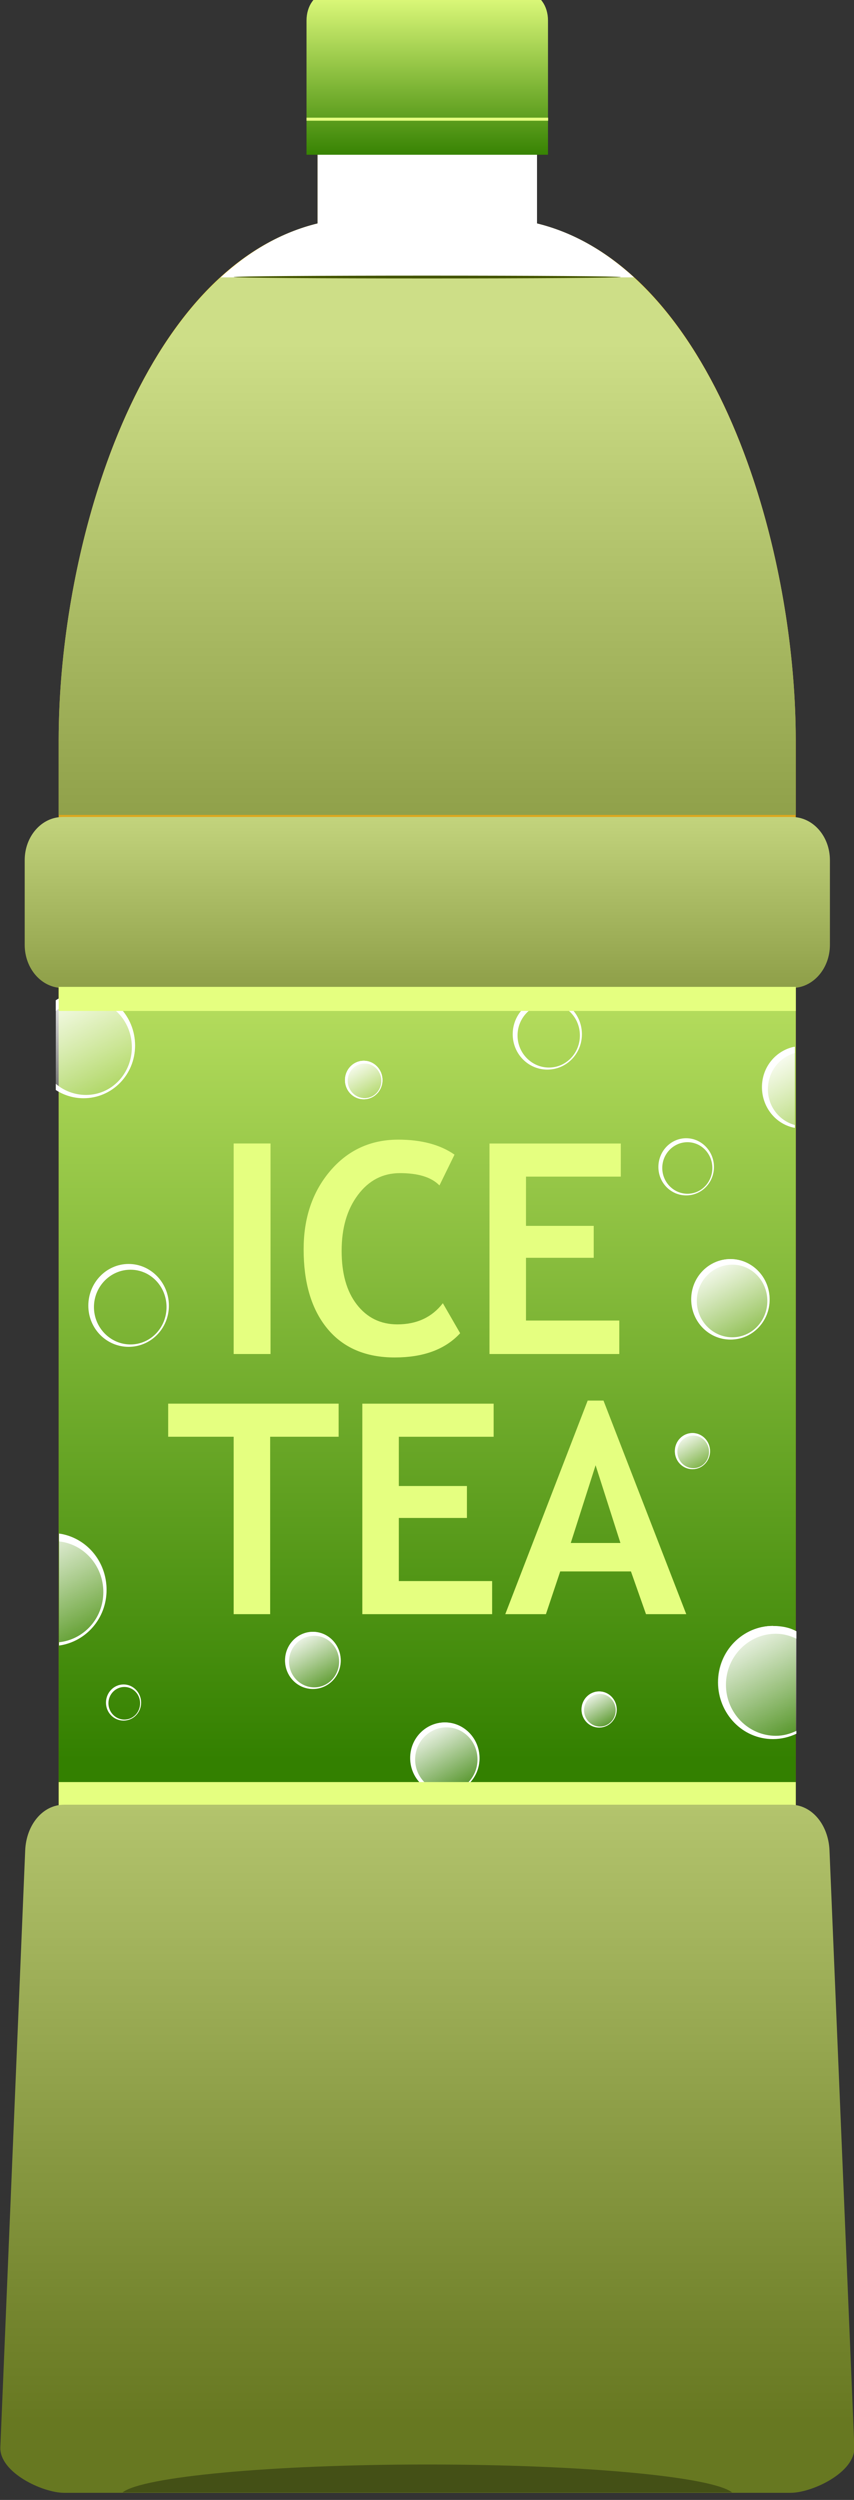 <?xml version="1.0" encoding="utf-8"?>
<svg viewBox="792.203 452.666 64.341 188.308" width="64.341" height="188.308" xmlns="http://www.w3.org/2000/svg" xmlns:xlink="http://www.w3.org/1999/xlink">
  <rect x="792.203" y="452.666" width="64.341" height="188.308" fill="#333333" stroke="none"/>
  <defs>
    <linearGradient id="linearGradient76931" y2="1168.1" gradientUnits="userSpaceOnUse" x2="648.06" gradientTransform="matrix(.96 0 0 1 24.413 0)" y1="1323.5" x1="648.06" xlink:href="#linearGradient75146"/>
    <linearGradient id="linearGradient75146">
      <stop id="stop75148" style="stop-color:#803300" offset="0"/>
      <stop id="stop75150" style="stop-color:#ffd42a" offset="1"/>
    </linearGradient>
    <linearGradient id="linearGradient76975" y2="1175" gradientUnits="userSpaceOnUse" x2="656.62" gradientTransform="matrix(.96 0 0 1 24.413 0)" y1="1234.9" x1="656.62" xlink:href="#linearGradient75847"/>
    <linearGradient id="linearGradient75847">
      <stop id="stop75849" style="stop-color:#677821" offset="0"/>
      <stop id="stop75851" style="stop-color:#cdde87" offset="1"/>
    </linearGradient>
    <linearGradient id="linearGradient77565" y2="1148.1" gradientUnits="userSpaceOnUse" x2="655.56" gradientTransform="matrix(.96 0 0 1 24.413 0)" y1="1161" x1="655.56">
      <stop id="stop75843" style="stop-color:#338000" offset="0"/>
      <stop id="stop75845" style="stop-color:#e5ff80" offset="1"/>
    </linearGradient>
    <linearGradient id="linearGradient77571" y2="1203.3" gradientUnits="userSpaceOnUse" x2="639.5" gradientTransform="translate(-.047)" y1="1282.6" x1="639.5">
      <stop id="stop75857" style="stop-color:#338000" offset="0"/>
      <stop id="stop75859" style="stop-color:#e5ff80" offset="1"/>
    </linearGradient>
    <linearGradient id="linearGradient76939" y2="1184.9" gradientUnits="userSpaceOnUse" x2="627.38" y1="1178.7" x1="623.82" xlink:href="#linearGradient16066"/>
    <linearGradient id="linearGradient16066">
      <stop id="stop16068" style="stop-color:#ffffff" offset="0"/>
      <stop id="stop16070" style="stop-color:#ffffff;stop-opacity:0" offset="1"/>
    </linearGradient>
    <linearGradient id="linearGradient76951" y2="1184.9" gradientUnits="userSpaceOnUse" x2="627.38" gradientTransform="matrix(1.59 0 0 1.59 -320.45 -654.22)" y1="1178.7" x1="623.82" xlink:href="#linearGradient16066"/>
    <linearGradient id="linearGradient76953" y2="1184.9" gradientUnits="userSpaceOnUse" x2="627.38" gradientTransform="matrix(1.59 0 0 1.59 -376.49 -661.29)" y1="1178.7" x1="623.82" xlink:href="#linearGradient16066"/>
    <linearGradient id="linearGradient76963" y2="1184.9" gradientUnits="userSpaceOnUse" x2="627.38" gradientTransform="matrix(1.49 0 0 1.49 -311.39 -584.28)" y1="1178.7" x1="623.82" xlink:href="#linearGradient16066"/>
    <linearGradient id="linearGradient76965" y2="1184.9" gradientUnits="userSpaceOnUse" x2="627.38" gradientTransform="matrix(1.164 0 0 1.164 -51.335 -195.59)" y1="1178.7" x1="623.82" xlink:href="#linearGradient16066"/>
    <linearGradient id="linearGradient77011" y2="1208.3" gradientUnits="userSpaceOnUse" x2="669.17" gradientTransform="matrix(.983 0 0 .98 10.121 24.365)" y1="1233.9" x1="669.17" xlink:href="#linearGradient75847"/>
    <linearGradient id="linearGradient77013" y2="1269.9" gradientUnits="userSpaceOnUse" x2="653.87" y1="1332.8" x1="653.87" xlink:href="#linearGradient75847"/>
  </defs>
  <g id="g75681" transform="matrix(0.97, 0, 0, 0.992, 196.243, -687.106)">
    <path id="path75683" style="fill:url(#linearGradient76931)" d="m639.06 1158.9v7.031c-13.646 3.261-20.112 24.175-20.112 39.278v30.281 68.844 23.875c0 7.345 5.739 10 12.856 10h15.227 1.086 15.198c7.117 0 12.884-2.655 12.884-10v-23.875-68.844-30.281c0-15.103-6.466-36.017-20.112-39.278v-7.031h-7.971-1.086z"/>
    <path id="path75685" d="m631.55 1170c-8.516 7.562-12.603 23.19-12.603 35.188v5.656h57.252v-5.656c0-11.997-4.086-27.625-12.603-35.188h-32.046z" style="fill:url(#linearGradient76975)"/>
    <path id="path75687" d="m639.06 1158.9v7.031c-2.823 0.674-5.317 2.116-7.532 4.094h32.106c-2.215-1.977-4.709-3.419-7.532-4.094v-7.031h-7.982-1.08-7.982z" style="fill:#ffffff"/>
    <path id="path75689" style="fill:url(#linearGradient77565)" d="m639.69 1148.5c-0.827 0-1.49 0.899-1.49 2.019v10.195h18.755v-10.195c0-1.12-0.664-2.019-1.49-2.019z"/>
    <path id="path75691" d="m662.61 1170c0 0.06-6.731 0.108-15.035 0.108-8.304 0-15.035-0.048-15.035-0.108 0-0.06 6.731-0.108 15.035-0.108 8.304 0 15.035 0.049 15.035 0.108z" style="fill:#445500"/>
    <path id="path75693" d="m618.95 1223.9v17.039 44.89h0.54 56.171 0.54v-44.89-17.039c-0.336 0.146-0.695 0.213-1.08 0.213h-55.091c-0.385 0-0.744-0.066-1.08-0.213z" style="fill:url(#linearGradient77571)"/>
    <g id="g75695" transform="translate(-.047)">
      <g id="g75697" transform="translate(23.335 48.79)">
        <path id="path75699" style="fill:url(#linearGradient76939)" transform="translate(0 52.362)" d="m628.35 1181.3c0 1.489-1.207 2.696-2.696 2.696-1.489 0-2.696-1.207-2.696-2.696 0-1.489 1.207-2.696 2.696-2.696 1.489 0 2.696 1.207 2.696 2.696z"/>
        <path id="path75701" d="m625.66 1178.6c-1.489 0-2.688 1.23-2.688 2.719 0 1.489 1.199 2.687 2.688 2.687s2.688-1.199 2.688-2.687c0-1.489-1.199-2.719-2.688-2.719zm0.125 0.375c1.342 0 2.406 1.095 2.406 2.438s-1.064 2.438-2.406 2.438c-1.342 0-2.438-1.095-2.438-2.438s1.095-2.438 2.438-2.438z" style="fill:#ffffff" transform="translate(0 52.362)"/>
      </g>
      <g id="g75703" transform="matrix(.803 0 0 .803 165.33 246.93)">
        <path id="path75705" style="fill:url(#linearGradient76939)" transform="translate(0 52.362)" d="m628.35 1181.3c0 1.489-1.207 2.696-2.696 2.696-1.489 0-2.696-1.207-2.696-2.696 0-1.489 1.207-2.696 2.696-2.696 1.489 0 2.696 1.207 2.696 2.696z"/>
        <path id="path75707" style="fill:#ffffff" d="m625.66 1178.6c-1.489 0-2.688 1.23-2.688 2.719 0 1.489 1.199 2.687 2.688 2.687s2.688-1.199 2.688-2.687c0-1.489-1.199-2.719-2.688-2.719zm0.125 0.375c1.342 0 2.406 1.095 2.406 2.438s-1.064 2.438-2.406 2.438c-1.342 0-2.438-1.095-2.438-2.438s1.095-2.438 2.438-2.438z" transform="translate(0 52.362)"/>
      </g>
      <g id="g75709" transform="matrix(.803 0 0 .803 136.34 284.41)">
        <path id="path75711" style="fill:url(#linearGradient76939)" transform="translate(0 52.362)" d="m628.35 1181.3c0 1.489-1.207 2.696-2.696 2.696-1.489 0-2.696-1.207-2.696-2.696 0-1.489 1.207-2.696 2.696-2.696 1.489 0 2.696 1.207 2.696 2.696z"/>
        <path id="path75713" d="m625.66 1178.6c-1.489 0-2.688 1.23-2.688 2.719 0 1.489 1.199 2.687 2.688 2.687s2.688-1.199 2.688-2.687c0-1.489-1.199-2.719-2.688-2.719zm0.125 0.375c1.342 0 2.406 1.095 2.406 2.438s-1.064 2.438-2.406 2.438c-1.342 0-2.438-1.095-2.438-2.438s1.095-2.438 2.438-2.438z" style="fill:#ffffff" transform="translate(0 52.362)"/>
      </g>
      <g id="g75715" transform="matrix(.508 0 0 .508 306.2 651.54)">
        <path id="path75717" style="fill:url(#linearGradient76939)" transform="translate(0 52.362)" d="m628.35 1181.3c0 1.489-1.207 2.696-2.696 2.696-1.489 0-2.696-1.207-2.696-2.696 0-1.489 1.207-2.696 2.696-2.696 1.489 0 2.696 1.207 2.696 2.696z"/>
        <path id="path75719" style="fill:#ffffff" d="m625.66 1178.6c-1.489 0-2.688 1.23-2.688 2.719 0 1.489 1.199 2.687 2.688 2.687s2.688-1.199 2.688-2.687c0-1.489-1.199-2.719-2.688-2.719zm0.125 0.375c1.342 0 2.406 1.095 2.406 2.438s-1.064 2.438-2.406 2.438c-1.342 0-2.438-1.095-2.438-2.438s1.095-2.438 2.438-2.438z" transform="translate(0 52.362)"/>
      </g>
      <g id="g75721" transform="matrix(.508 0 0 .508 350.39 632.45)">
        <path id="path75723" style="fill:url(#linearGradient76939)" transform="translate(0 52.362)" d="m628.35 1181.3c0 1.489-1.207 2.696-2.696 2.696-1.489 0-2.696-1.207-2.696-2.696 0-1.489 1.207-2.696 2.696-2.696 1.489 0 2.696 1.207 2.696 2.696z"/>
        <path id="path75725" d="m625.66 1178.6c-1.489 0-2.688 1.23-2.688 2.719 0 1.489 1.199 2.687 2.688 2.687s2.688-1.199 2.688-2.687c0-1.489-1.199-2.719-2.688-2.719zm0.125 0.375c1.342 0 2.406 1.095 2.406 2.438s-1.064 2.438-2.406 2.438c-1.342 0-2.438-1.095-2.438-2.438s1.095-2.438 2.438-2.438z" style="fill:#ffffff" transform="translate(0 52.362)"/>
      </g>
      <g id="g75727" transform="translate(31.289 -6.187)">
        <path id="path75729" style="fill:url(#linearGradient76939)" transform="translate(0 52.362)" d="m628.35 1181.3c0 1.489-1.207 2.696-2.696 2.696-1.489 0-2.696-1.207-2.696-2.696 0-1.489 1.207-2.696 2.696-2.696 1.489 0 2.696 1.207 2.696 2.696z"/>
        <path id="path75731" style="fill:#ffffff" d="m625.66 1178.6c-1.489 0-2.688 1.23-2.688 2.719 0 1.489 1.199 2.687 2.688 2.687s2.688-1.199 2.688-2.687c0-1.489-1.199-2.719-2.688-2.719zm0.125 0.375c1.342 0 2.406 1.095 2.406 2.438s-1.064 2.438-2.406 2.438c-1.342 0-2.438-1.095-2.438-2.438s1.095-2.438 2.438-2.438z" transform="translate(0 52.362)"/>
      </g>
      <g id="g75733" transform="matrix(1.59 0 0 1.59 -320.45 -685.12)">
        <path id="path75735" style="fill:url(#linearGradient76951)" transform="matrix(.629 0 0 .629 201.52 463.78)" d="m674.44 1220c-2.368 0-4.281 1.914-4.281 4.281 0 2.368 1.914 4.281 4.281 4.281 0.642 0 1.266-0.122 1.812-0.375v-7.781c-0.55-0.2-1.17-0.4-1.81-0.4z"/>
        <path id="path75737" style="fill:#ffffff" transform="matrix(.629 0 0 .629 201.52 463.78)" d="m674.44 1220c-2.368 0-4.25 1.945-4.25 4.312 0 2.367 1.882 4.281 4.25 4.281 0.643 0 1.267-0.154 1.812-0.406v-0.219c-0.487 0.227-1.018 0.375-1.594 0.375-2.134 0-3.875-1.741-3.875-3.875 0-2.134 1.741-3.875 3.875-3.875 0.576 0 1.107 0.148 1.594 0.375v-0.563c-0.55-0.3-1.17-0.4-1.81-0.4z"/>
      </g>
      <g id="g75739" transform="matrix(1.59 0 0 1.59 -376.49 -692.19)">
        <path id="path75741" style="fill:url(#linearGradient76953)" transform="matrix(.629 0 0 .629 236.76 468.22)" d="m619 1213v8.438c2.087-0.288 3.688-2.052 3.688-4.219 0-2.167-1.6-3.931-3.688-4.219z"/>
        <path id="path75743" style="fill:#ffffff" transform="matrix(.629 0 0 .629 236.76 468.22)" d="m619 1213v0.594c1.937 0.206 3.438 1.848 3.438 3.844 0 1.995-1.501 3.605-3.438 3.813v0.25c2.086-0.286 3.688-2.052 3.688-4.219 0-2.167-1.602-3.988-3.688-4.281z"/>
      </g>
      <g id="g75745" transform="matrix(1.131 0 0 1.131 -36.445 -147.65)">
        <path id="path75747" style="fill:url(#linearGradient76939)" transform="translate(0 52.362)" d="m628.35 1181.3c0 1.489-1.207 2.696-2.696 2.696-1.489 0-2.696-1.207-2.696-2.696 0-1.489 1.207-2.696 2.696-2.696 1.489 0 2.696 1.207 2.696 2.696z"/>
        <path id="path75749" d="m625.66 1178.6c-1.489 0-2.688 1.23-2.688 2.719 0 1.489 1.199 2.687 2.688 2.687s2.688-1.199 2.688-2.687c0-1.489-1.199-2.719-2.688-2.719zm0.125 0.375c1.342 0 2.406 1.095 2.406 2.438s-1.064 2.438-2.406 2.438c-1.342 0-2.438-1.095-2.438-2.438s1.095-2.438 2.438-2.438z" style="fill:#ffffff" transform="translate(0 52.362)"/>
      </g>
      <g id="g75751" transform="matrix(1.164 0 0 1.164 -103.84 -187.9)">
        <path id="path75753" style="fill:url(#linearGradient76939)" transform="translate(0 52.362)" d="m628.35 1181.3c0 1.489-1.207 2.696-2.696 2.696-1.489 0-2.696-1.207-2.696-2.696 0-1.489 1.207-2.696 2.696-2.696 1.489 0 2.696 1.207 2.696 2.696z"/>
        <path id="path75755" style="fill:#ffffff" d="m625.66 1178.6c-1.489 0-2.688 1.23-2.688 2.719 0 1.489 1.199 2.687 2.688 2.687s2.688-1.199 2.688-2.687c0-1.489-1.199-2.719-2.688-2.719zm0.125 0.375c1.342 0 2.406 1.095 2.406 2.438s-1.064 2.438-2.406 2.438c-1.342 0-2.438-1.095-2.438-2.438s1.095-2.438 2.438-2.438z" transform="translate(0 52.362)"/>
      </g>
      <g id="g75757" transform="matrix(.541 0 0 .541 304.21 563.56)">
        <path id="path75759" style="fill:url(#linearGradient76939)" transform="translate(0 52.362)" d="m628.35 1181.3c0 1.489-1.207 2.696-2.696 2.696-1.489 0-2.696-1.207-2.696-2.696 0-1.489 1.207-2.696 2.696-2.696 1.489 0 2.696 1.207 2.696 2.696z"/>
        <path id="path75761" d="m625.66 1178.6c-1.489 0-2.688 1.23-2.688 2.719 0 1.489 1.199 2.687 2.688 2.687s2.688-1.199 2.688-2.687c0-1.489-1.199-2.719-2.688-2.719zm0.125 0.375c1.342 0 2.406 1.095 2.406 2.438s-1.064 2.438-2.406 2.438c-1.342 0-2.438-1.095-2.438-2.438s1.095-2.438 2.438-2.438z" style="fill:#ffffff" transform="translate(0 52.362)"/>
      </g>
      <g id="g75763" transform="matrix(.541 0 0 .541 304.21 563.56)">
        <path id="path75765" style="fill:url(#linearGradient76939)" transform="translate(0 52.362)" d="m628.35 1181.3c0 1.489-1.207 2.696-2.696 2.696-1.489 0-2.696-1.207-2.696-2.696 0-1.489 1.207-2.696 2.696-2.696 1.489 0 2.696 1.207 2.696 2.696z"/>
        <path id="path75767" style="fill:#ffffff" d="m625.66 1178.6c-1.489 0-2.688 1.23-2.688 2.719 0 1.489 1.199 2.687 2.688 2.687s2.688-1.199 2.688-2.687c0-1.489-1.199-2.719-2.688-2.719zm0.125 0.375c1.342 0 2.406 1.095 2.406 2.438s-1.064 2.438-2.406 2.438c-1.342 0-2.438-1.095-2.438-2.438s1.095-2.438 2.438-2.438z" transform="translate(0 52.362)"/>
      </g>
      <g id="g75769" transform="matrix(1.49 0 0 1.49 -311.39 -609.97)">
        <path id="path75771" style="fill:url(#linearGradient76963)" transform="matrix(.671 0 0 .671 208.92 444.37)" d="m621.16 1172.4c-0.792 0-1.534 0.229-2.156 0.625v6.812c0.622 0.395 1.364 0.625 2.156 0.625 2.219 0 4-1.812 4-4.031 0-2.219-1.781-4.031-4-4.031z"/>
        <path id="path75773" style="fill:#ffffff" transform="matrix(.671 0 0 .671 208.92 444.37)" d="m621.16 1172.4c-0.792 0-1.536 0.223-2.156 0.625v0.812c0.633-0.535 1.453-0.875 2.344-0.875 2.001 0 3.562 1.625 3.562 3.625s-1.562 3.625-3.562 3.625c-0.887 0-1.712-0.312-2.344-0.844v0.469c0.62 0.394 1.364 0.625 2.156 0.625 2.219 0 4-1.781 4-4 0-2.219-1.781-4.062-4-4.062z"/>
      </g>
      <g id="g75775" transform="matrix(1.164 0 0 1.164 -51.335 -204.17)">
        <path id="path75777" style="fill:url(#linearGradient76965)" transform="matrix(.859 0 0 .859 44.108 220.42)" d="m676.19 1176.2c-1.43 0.292-2.5 1.546-2.5 3.062 0 1.537 1.104 2.824 2.562 3.094v-6.156h-0.062z"/>
        <path id="path75779" style="fill:#ffffff" transform="matrix(.859 0 0 .859 44.108 220.42)" d="m676.19 1176.2c-1.428 0.298-2.469 1.577-2.469 3.094 0 1.537 1.074 2.794 2.531 3.062v-0.219c-1.212-0.323-2.094-1.408-2.094-2.719s0.882-2.427 2.094-2.75v-0.469h-0.062z"/>
      </g>
      <g id="g75781" transform="matrix(.508 0 0 .508 343.14 652.07)">
        <path id="path75783" style="fill:url(#linearGradient76939)" transform="translate(0 52.362)" d="m628.35 1181.3c0 1.489-1.207 2.696-2.696 2.696-1.489 0-2.696-1.207-2.696-2.696 0-1.489 1.207-2.696 2.696-2.696 1.489 0 2.696 1.207 2.696 2.696z"/>
        <path id="path75785" style="fill:#ffffff" d="m625.66 1178.6c-1.489 0-2.688 1.23-2.688 2.719 0 1.489 1.199 2.687 2.688 2.687s2.688-1.199 2.688-2.687c0-1.489-1.199-2.719-2.688-2.719zm0.125 0.375c1.342 0 2.406 1.095 2.406 2.438s-1.064 2.438-2.406 2.438c-1.342 0-2.438-1.095-2.438-2.438s1.095-2.438 2.438-2.438z" transform="translate(0 52.362)"/>
      </g>
    </g>
    <path id="path75787" style="fill:#e5ff80" d="m638.2 1157.9v0.23h18.766v-0.23h-18.766z"/>
    <path id="path75789" d="m619.26 1211h56.642c1.634 0 2.95 1.464 2.95 3.282v6.421c0 1.818-1.316 3.282-2.95 3.282h-56.642c-1.634 0-2.95-1.464-2.95-3.282v-6.421c0-1.818 1.316-3.282 2.95-3.282z" style="fill:url(#linearGradient77011)"/>
    <path id="path75791" style="fill:#e5ff80" d="m618.95 1223.9v1.828h57.252v-1.828zm0 60.381v1.828h57.252v-1.828z"/>
    <path id="path75793" d="m619.37 1286h56.426c1.675 0 2.941 1.547 3.023 3.465l1.93 45.32c0.082 1.918-3.278 3.465-4.952 3.465h-56.426c-1.675 0-5.034-1.547-4.952-3.465l1.93-45.32c0.082-1.918 1.348-3.465 3.023-3.465z" style="fill:url(#linearGradient77013)"/>
    <path id="path75795" d="m647.58 1336.1c-12.164 0-22.162 0.932-23.675 2.125h22.807 1.736 22.807c-1.512-1.193-11.511-2.125-23.675-2.125z" style="fill:#445016"/>
    <path id="path75797" d="m645.31 1235.5c-2.138 0-3.918 0.807-5.289 2.396-1.371 1.589-2.046 3.568-2.046 5.932 0 2.538 0.605 4.551 1.841 6.02 1.236 1.469 2.998 2.192 5.231 2.192s3.928-0.612 5.085-1.841l-1.344-2.279c-0.851 1.076-2.03 1.607-3.536 1.607-1.317 0-2.367-0.516-3.156-1.52-0.789-1.004-1.169-2.353-1.169-4.062s0.406-3.121 1.257-4.237c0.851-1.117 1.942-1.666 3.273-1.666 1.404 0 2.436 0.302 3.068 0.935l1.169-2.338c-1.098-0.749-2.55-1.14-4.383-1.14zm-12.77 0.292v15.985h2.864v-15.985h-2.864zm19.871 0v15.985h10.082v-2.542h-7.247v-4.763h5.26v-2.425h-5.26v-3.74h7.364v-2.513h-10.199zm7.627 19.521-6.4 16.218h3.156l1.11-3.244h5.494l1.169 3.244h3.127l-6.429-16.218h-1.227zm-32.583 0.234v2.513h5.085v13.472h2.835v-13.472h5.319v-2.513h-13.238zm15.079 0v15.985h10.082v-2.513h-7.247v-4.793h5.289v-2.425h-5.289v-3.74h7.364v-2.513h-10.199zm18.118 4.676 1.929 5.903h-3.857l1.929-5.903z" style="fill:#e5ff80"/>
  </g>
</svg>